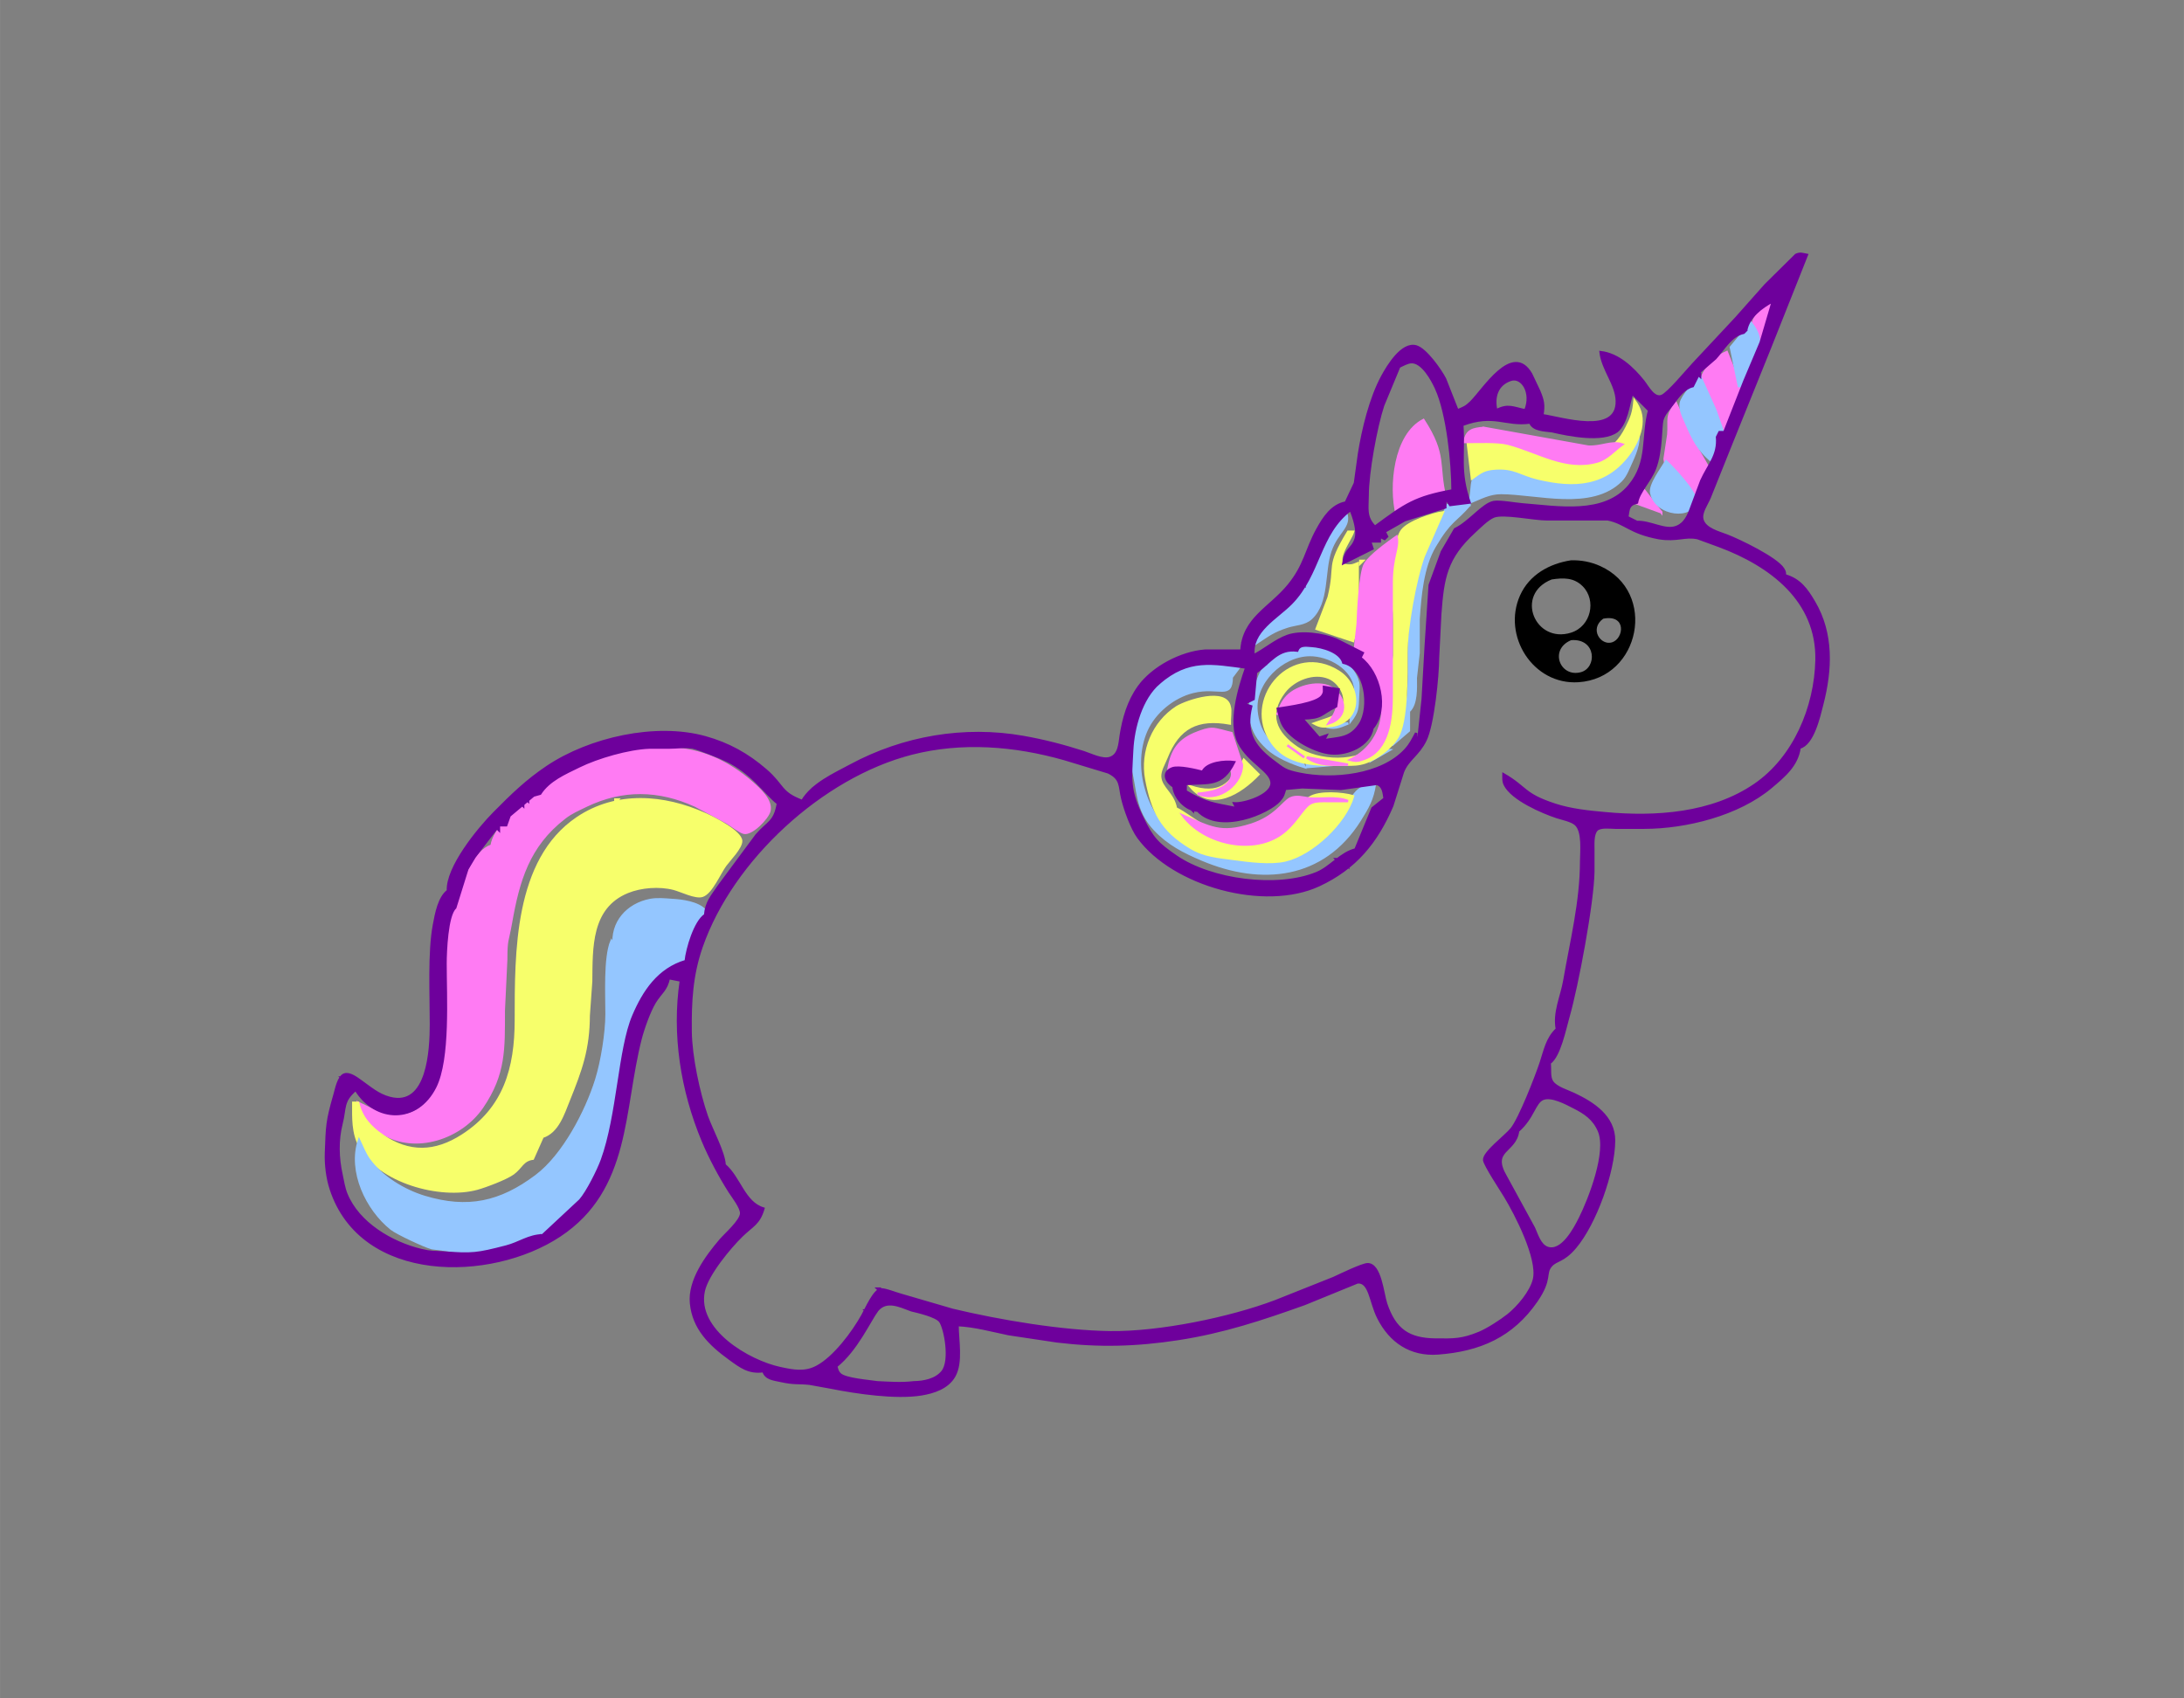 <?xml version="1.0" encoding="UTF-8" standalone="no"?>
<svg
   xmlns:dc="http://purl.org/dc/elements/1.1/"
   xmlns:cc="http://creativecommons.org/ns#"
   xmlns:rdf="http://www.w3.org/1999/02/22-rdf-syntax-ns#"
   xmlns:svg="http://www.w3.org/2000/svg"
   xmlns="http://www.w3.org/2000/svg"
   xmlns:sodipodi="http://sodipodi.sourceforge.net/DTD/sodipodi-0.dtd"
   xmlns:inkscape="http://www.inkscape.org/namespaces/inkscape"
   width="12.5in"
   height="9.722in"
   viewBox="0 0 900 700"
   version="1.1"
   id="svgunicorn"
   sodipodi:docname="unicorn.svg"
   inkscape:version="0.92.2 (5c3e80d, 2017-08-06)"
   inkscape:export-filename="C:\Users\alkhe\OneDrive\Dokumente\Projekte\svg\unicorn.png"
   inkscape:export-xdpi="96"
   inkscape:export-ydpi="96">
  <rect x="0" y="0" width="900" height="700" fill="#808080" stroke="none"/>
  <defs
     id="defs7" />
  <sodipodi:namedview
     pagecolor="#ffffff"
     bordercolor="#666666"
     borderopacity="1"
     objecttolerance="10"
     gridtolerance="10"
     guidetolerance="10"
     inkscape:pageopacity="0"
     inkscape:pageshadow="2"
     inkscape:window-width="1600"
     inkscape:window-height="847"
     id="unicornview"
     showgrid="false"
     inkscape:zoom="0.50571438"
     inkscape:cx="-9.7040659"
     inkscape:cy="345.14224"
     inkscape:window-x="-8"
     inkscape:window-y="-8"
     inkscape:window-maximized="1"
     inkscape:current-layer="svgunicorn" />
  <g
     id="unicorn"
     transform="translate(-7.415,-11.864)">
    <g
       id="head">
      <g
         id="horn">
        <path
           style="fill:#ff7bf3;fill-opacity:1;stroke:#ff7bf3;stroke-width:1;stroke-opacity:1"
           inkscape:connector-curvature="0"
           id="horn-primary"
           d="m 733,153 c -8.65,-7.87 0.92,-13.44 6,-20 1.29,4.79 -4.23,14.89 -6,20 z m -24.25,14.72 c 0.58,-2.65 3.33,-5.81 5.29,-7.58 1.9,-1.73 2.73,-2.09 4.96,-3.14 0,0 6,15 6,15 0,0 -7,17 -7,17 0,0 -2,0 -2,0 -1.83,-4.25 -8.15,-17.16 -7.25,-21.28 z M 705.31,194 c 0,0 5.75,10 5.75,10 0,0 -4.06,13 -4.06,13 -5.07,-2.4 -13.19,-10.04 -13.6,-16 0,0 1.51,-10 1.51,-10 0.48,-6.56 -1.08,-7.1 3.09,-13 0,0 7.31,16 7.31,16 z M 692,223 c 0,0 -11,-4 -11,-4 0,0 0,-2 0,-2 0,0 4,-3 4,-3 0,0 7,9 7,9 z" />
        <path
           d="m 726,171 c 0,0 -2,0 -2,0 0,0 -3.31,-16 -3.31,-16 0,0 8.31,-10 8.31,-10 6.68,8.45 1.79,12.18 -3,26 z m -11.69,10 c 0,0 3.15,9 3.15,9 0,0 -4.46,12 -4.46,12 -5.67,-4.46 -8.08,-9.53 -10.85,-16 -1.01,-2.36 -2.6,-5.38 -2.09,-8 0.59,-3.01 5.79,-8.45 7.94,-11 0,0 6.31,14 6.31,14 z m -8.27,36.98 c -0.52,7.78 -16.18,6.54 -18.17,-2.98 -0.69,-3.3 4.33,-9.9 6.13,-13 2.75,2.54 12.25,12.7 12.04,15.98 z"
           id="horn-secondary"
           inkscape:connector-curvature="0"
           style="fill:#94c6ff;fill-opacity:1;stroke:#94c6ff;stroke-width:1;stroke-opacity:1" />
      </g>
      <path
         style="fill:#000000;fill-opacity:1;stroke:none;stroke-width:1;stroke-opacity:1"
         inkscape:connector-curvature="0"
         id="eye"
         d="m 666.846,245.165 c 23.66,10.67 16.55,46.27 -9,47.89 -18.69,1.19 -31.49,-19.15 -24.03,-35.79 3.84,-8.57 12.15,-13.12 21.03,-14.47 4.19,-0.1 8.16,0.64 12,2.37 z m -12,27.45 c 8.22,-2.6 10.56,-13.34 4.77,-19.12 -3.65,-3.66 -8.04,-3.52 -12.77,-2.8 -15.39,6.08 -6.9,26.63 8,21.92 z m 16.9,3.99 c 4.86,-1.57 6.05,-11.65 -3.67,-9.74 -5.86,4.28 -0.94,11.24 3.67,9.74 z m -12.99,12.34 c 6.88,-1.74 6.57,-14.03 -3.89,-13.23 -9.15,3.81 -4.65,15.4 3.89,13.23 z" />
      <path
         style="fill:#ff7bf3;fill-opacity:1;stroke:#ff7bf3;stroke-width:1;stroke-opacity:1"
         inkscape:connector-curvature="0"
         id="ear"
         d="m 594,185 c 9.51,14.76 5.66,18.26 9,32 0,0 -20,7 -20,7 -2.84,-11.69 -0.88,-32.87 11,-39 z" />
      <path
         d="m 679.79,202 c -1.21,2.6 -2.34,5.89 -4.35,7.91 -12.1,12.14 -34.56,5.21 -49.44,5.15 -4.86,-0.02 -8.6,2.15 -13,3.94 1.85,-6.81 -1.03,-13.57 9,-13.98 11.16,-0.46 12.42,2.91 21,4.75 3.48,0.42 8.37,0.24 12,0 9.94,0.21 18.07,-3.1 23.74,-11.78 2.17,-3.32 2.54,-6.2 3.26,-9.99 1.72,4.48 -0.27,9.81 -2.21,14 z M 618,214 c 0,0 1,1 1,1 0,0 0,-1 0,-1 0,0 -1,0 -1,0 z m -5,6 c -5.95,6.9 -7.83,6.02 -14.33,17 -5.04,8.5 -6.02,20.33 -6.68,30 0,0 0,14 0,14 0,0 -1.15,10.28 -1.15,10.28 0.04,4.12 0.39,10.84 -2.84,13.72 0,0 0,8 0,8 0,0 -7,6 -7,6 8.04,-14.55 6.98,-22.98 7,-39 0.02,-10.27 2.66,-29.38 6.11,-38.96 0,0 9.89,-21.04 9.89,-21.04 0,0 9,0 9,0 z m -57.37,19 c -2.94,8.58 -0.81,21.1 -7.9,27.69 -2.68,2.48 -6.43,2.34 -9.73,3.4 -6.02,1.93 -7.92,3.57 -13,6.91 2.28,-8.4 12.67,-14.49 18.52,-21.97 9.31,-11.88 7.02,-19.43 18.48,-32.03 2.22,6.04 -3.54,7.74 -6.37,16 z m -2.63,2 c 0,0 1,1 1,1 0,0 0,-1 0,-1 0,0 -1,0 -1,0 z m -23.38,79.18 c -3.99,-3.77 -5.81,-6.81 -6.95,-12.18 -1.14,-5.36 0.36,-7.09 1.79,-12.01 3.08,-10.6 7.8,-16.7 19.54,-17.22 2.8,-0.36 5.24,-0.55 8,0 5.68,1.69 13.73,8.35 15.02,14.23 0.35,1.61 0.09,4.28 0,6 -0.19,4.69 -0.09,6.14 -3.02,10 0.11,-4.99 2.39,-7.45 1.94,-13 -0.69,-8.64 -10.94,-14.29 -18.94,-14.16 -11.44,0.18 -22.95,11.45 -21.8,23.16 0.79,8.03 4.66,12.8 11.08,17.2 4.47,3.06 6.92,1.42 8.72,5.8 -5.04,-1.53 -11.54,-4.19 -15.38,-7.82 z M 494,287.63 c 4.17,-1.68 9.5,-2.81 14,-2.54 0,0 10,1.91 10,1.91 0,0 -3,4 -3,4 -0.1,9.25 -5.25,3.38 -16,6.04 -8.06,2 -15.84,8.33 -19.2,15.96 -6.2,14.09 -1.05,32.97 10.52,42.79 11.43,9.7 37.92,14.14 51.68,7.8 6.56,-3.02 14.2,-10.81 18.52,-16.59 4.67,-6.24 4.93,-11.01 13.48,-12 -1,6.38 -2.87,9.56 -6.26,14.96 -15.07,24 -40.53,26.51 -64.91,16.21 -7.43,-3.14 -13.82,-6.36 -19.51,-12.38 -7.91,-8.36 -6.71,-16.62 -9.32,-25.79 0,0 -1,3 -1,3 0,-16.63 3.71,-36.43 21,-43.37 z M 563,310 c -3.81,1.58 -6,2.53 -10,1 0,0 10,-1 10,-1 z m 17,11 c 0,0 -7,4 -7,4 1.83,-3.04 3.33,-4.41 7,-4 z m -8,3 c 0,0 -1,1 -1,1 0,0 0,-1 0,-1 0,0 1,0 1,0 z m -2,2 c 0,0 -24,2 -24,2 0,0 0,-2 0,-2 0,0 24,0 24,0 z"
         id="head-hair1"
         inkscape:connector-curvature="0"
         style="fill:#94c6ff;fill-opacity:1;stroke:#94c6ff;stroke-width:1;stroke-opacity:1" />
      <path
         style="fill:#f7ff6b;fill-opacity:1;stroke:#f7ff6b;stroke-width:1;stroke-opacity:1"
         inkscape:connector-curvature="0"
         id="head-hair2"
         d="m 683.79,187.04 c -0.36,3.65 -2.34,8.01 -4.42,11 -9.78,14.03 -23.08,14.64 -38.38,10.96 -6.8,-1.64 -9.41,-4.48 -17,-4.06 -4.87,0.27 -6.2,1.34 -10,4.1 0,0 -2,-17 -2,-17 10.28,-2.5 21.38,1.44 31,5.04 0,0 7.42,3.07 7.42,3.07 7.78,2.32 16.71,0.55 22.48,-5.21 2.16,-2.17 3.45,-4.2 4.83,-6.9 2.15,-4.2 2.85,-6.33 3.27,-11 2.28,3.2 3.2,6 2.8,10 z M 559.42,305.53 c 4.57,-4.58 0.74,-12.21 -4.47,-14.34 -6.28,-2.58 -14.4,0.73 -18.33,5.89 -7.03,9.26 -3.74,16.9 5.37,23.04 8.6,5.79 25.14,6.7 32.81,-1.19 7.94,-8.14 6.08,-16.74 6.19,-26.89 0,0 0.92,-10 0.92,-10 0,0 0,-14 0,-14 0.06,-9.82 -1.98,-13.5 0,-24 0.6,-3.7 1.01,-10.58 3.22,-13.53 2.63,-3.53 12.5,-6.8 16.86,-7.47 0,0 -7.88,18 -7.88,18 -3.53,9.75 -7.1,29.59 -7.12,40 -0.01,8.3 0.42,28.32 -3.88,34.96 -2.75,4.25 -8.29,8.56 -13.12,10.13 -2.94,0.95 -4.98,0.89 -8,0.91 -11.62,0.06 -24.93,0.88 -31.59,-11.02 -9.71,-17.36 9.62,-39.23 28.55,-27.37 9.42,5.9 9.77,20.8 -2.96,22.37 -3.13,0.39 -4.23,0.5 -7,-0.98 2.99,-1.12 8.3,-2.37 10.43,-4.51 z m 5.57,-74.49 c -1,3.43 -9.79,14.5 -0.98,13.91 1.09,-0.07 1.99,-0.57 2.89,-0.91 0,0 0,25 0,25 0,0 -1.91,7 -1.91,7 0,0 -15,-5 -15,-5 0,0 4.96,-13 4.96,-13 3.48,-14.06 -1.2,-11.71 8.04,-27 0,0 2,0 2,0 z m 4,12 c 0,0 -1,1 -1,1 0,0 0,-1 0,-1 0,0 1,0 1,0 z m -32,123.47 c -5.94,1.37 -14.95,0.24 -21,-0.6 -6.58,-0.91 -12.1,-1.15 -18,-4.71 -11.94,-7.19 -15.75,-14.95 -18.2,-28.16 -2.11,-11.4 2.78,-23.43 12.66,-29.75 4.17,-2.49 20.35,-7.96 21.74,0 0.46,1.15 -0.08,5.16 0,6.75 -13.24,-2.34 -21.12,1.49 -26.12,14.17 -0.93,2.35 -2.75,5.3 -2.57,7.83 0.34,4.8 5.37,6.76 6.49,13 7.56,3.55 19.08,16.35 36,11.51 9.33,-2.67 14.4,-12.73 19.09,-15.91 3.81,-2.59 13.59,-1.83 17.91,-0.6 -3.2,10.96 -16.85,23.91 -28,26.47 z m -11,-35.47 c -7.35,7.7 -19.28,15.36 -28,5 11.62,3.76 16.76,-0.45 22,-11 0,0 6,6 6,6 z" />
      <path
         d="m 618.91,188.23 c 0,0 43,7.72 43,7.72 5.43,0.31 9.63,-2.35 14,-0.91 -3.42,2.47 -6.14,5.86 -10.3,7.04 -12.99,3.68 -24.33,-4.07 -36.7,-7.33 -4.33,-1.14 -13.16,-0.71 -18,-0.71 0.83,-4.81 3.3,-5.41 8,-5.81 z m -38,63.81 c 0,0 0,47 0,47 -0.01,9.02 -1.28,21.84 -11.09,25.47 -2.52,0.94 -3.35,1.18 -5.91,0.53 12.18,-5.99 16.39,-19.85 10.67,-32 -3.72,-7.92 -8.05,-9.76 -8.89,-13.09 0,0 1.21,-10.91 1.21,-10.91 0.18,-4.95 0.91,-21.36 3.1,-24.83 2.22,-3.53 9.36,-8.65 12.91,-11.17 0.97,4.87 -1.98,7.86 -2,19 z m -42.95,46.79 c 4.1,-4.23 13.72,-6.67 18.76,-3.05 5.24,3.76 6.35,11.82 -1.81,14.26 1.68,-2.65 5.44,-7.37 2.26,-10.59 -0.91,-0.61 -1.91,-0.73 -3.05,0 -1.67,0.46 -2.67,2.72 -5.34,4.37 -4.29,2.64 -10.02,2.7 -14.87,2.22 1.09,-2.84 1.88,-4.96 4.05,-7.21 z m -37.05,14.97 c 1.9,-0.71 3.95,-1.5 6,-1.51 2.01,0 5.72,1.26 8,1.75 0,0 4.28,13 4.28,13 0.26,7.02 -8.68,15.81 -18.28,12 4.15,-0.35 9.59,-1.15 12.57,-4.39 2.95,-3.22 1.59,-6.49 -0.72,-7.16 -2.57,-0.76 -5.05,1.95 -8.85,2.98 -4.96,1.35 -10.3,0.29 -15,-1.43 1.36,-7.95 4.26,-12.34 12,-15.24 z m 44,10.24 c 0,0 -7,-5 -7,-5 0,0 7,5 7,5 z m 18,3 c -6.19,0 -11.64,0.63 -17,-3 0,0 17,3 17,3 z m -40,24.78 c 10.01,-3.18 13.08,-9.14 16.17,-10.85 2.56,-1.23 5.13,-0.35 7.83,0 5.16,0.38 11.2,-0.83 16,1.07 0,0 -8,0 -8,0 -2.38,0 -5.6,-0.22 -7.68,1.02 -3.22,1.92 -6.07,8.67 -12.33,12.87 -12.09,8.1 -31.53,3.35 -39.99,-7.89 11.34,4.88 15.43,7.77 28,3.78 z"
         id="head-hair3"
         inkscape:connector-curvature="0"
         style="fill:#ff7bf3;fill-opacity:1;stroke:#ff7bf3;stroke-width:1;stroke-opacity:1" />
    </g>
    <g
       id="tail"
       style="stroke:none;stroke-opacity:1">
      <path
         d="m 225,342 c 18.1,-15.27 34.29,-21.63 58,-21.59 12.98,0.02 24.58,5.52 34.27,14.04 2.91,2.56 8.28,7.3 7.19,11.66 -0.75,3 -7.25,9.68 -10.47,9 -1.62,-0.33 -5.32,-3.21 -6.99,-4.23 0,0 -13,-6.94 -13,-6.94 -15.07,-6.91 -30.13,-7.16 -45,0 -3.32,1.65 -5.98,2.68 -8.96,4.99 -14.95,11.53 -19.05,25.97 -22.12,43.48 -1.38,7.83 -1.91,6.25 -1.92,15 0,0 -1,21 -1,21 -0.02,15.71 0.43,26.06 -8.86,39.72 -8.71,12.79 -27.5,19.15 -41.14,10.8 -5.53,-3.38 -8.35,-6.19 -10,-12.52 4.92,2.35 8.68,4.73 14.34,5.2 17.93,1.48 21.5,-19.74 21.66,-33.2 0.2,-17.77 -2.1,-41.77 5.42,-58 2.96,-6.37 6.48,-17.61 13.58,-20 1.09,-7.14 9.69,-13.93 15,-18.41 z m 21,-1.59 c 0,0 1,1 1,1 0,0 0,-1 0,-1 0,0 -1,0 -1,0 z m -22,3 c 0,0 1,1 1,1 0,0 0,-1 0,-1 0,0 -1,0 -1,0 z m 21,0 c 0,0 1,1 1,1 0,0 0,-1 0,-1 0,0 -1,0 -1,0 z m -11,5 c 0,0 1,1 1,1 0,0 0,-1 0,-1 0,0 -1,0 -1,0 z"
         id="tail-top"
         inkscape:connector-curvature="0"
         style="fill:#ff7bf3;fill-opacity:1;stroke:#ff7bf3;stroke-width:1;stroke-opacity:1" />
      <path
         d="m 262,341.41 c 0,0 -1,1 -1,1 0,0 0,-1 0,-1 0,0 1,0 1,0 z m -97.05,138.45 c 11,7.59 21.77,7.27 33.05,0 17.41,-11.21 21.97,-27.78 22,-47.45 0.04,-27.66 -0.41,-65.99 25.29,-83.34 16.15,-10.9 35.73,-9.28 52.7,-1.66 3.38,1.52 14.73,7.2 14.83,11.09 0.06,2.71 -4.8,7.66 -6.47,9.91 -2.49,3.36 -5.72,11.33 -9.44,12.65 -2.83,1 -8.76,-2.08 -11.91,-2.89 -5.86,-1.5 -13.41,-0.96 -19,1.33 -15.5,6.37 -14.84,22.97 -15,36.91 0,0 -1,14 -1,14 -0.07,13.86 -3.16,22.37 -8.25,35 -2.27,5.61 -4.52,12.96 -10.75,15 0,0 -4,9 -4,9 -4.26,0.59 -4.7,3.57 -8.1,6.09 -2.87,2.11 -11.34,5.3 -14.9,6.28 -15.19,4.16 -40.39,-2.86 -48.24,-17.37 -3.06,-5.67 -2.76,-11.8 -2.76,-18 0,0 2,0 2,0 1.27,5.96 5.02,10.03 9.95,13.45 z M 306,365.41 c 0,0 1,1 1,1 0,0 0,-1 0,-1 0,0 -1,0 -1,0 z m -48,15 c 0,0 1,1 1,1 0,0 0,-1 0,-1 0,0 -1,0 -1,0 z m -14,6 c 0,0 1,1 1,1 0,0 0,-1 0,-1 0,0 -1,0 -1,0 z m -8,80 c 0,0 1,1 1,1 0,0 0,-1 0,-1 0,0 -1,0 -1,0 z"
         id="tail-middle"
         inkscape:connector-curvature="0"
         style="fill:#f7ff6b;fill-opacity:1;stroke:#f7ff6b;stroke-width:1;stroke-opacity:1" />
      <path
         d="m 275.37,382.81 c 3.08,-0.54 5.91,-0.22 9,0 3.97,0.19 10.79,1.11 13.53,4.28 0.97,1.12 1.42,2.21 1.41,3.7 -0.03,2.04 -6.02,15.15 -7.5,16.59 -1.41,1.4 -1.83,1.08 -3.44,1.41 0,0 -9.37,9.21 -9.37,9.21 0,0 -4.65,8.49 -4.65,8.49 0,0 -1.98,6.3 -1.98,6.3 -2.21,2.99 -3.94,11.87 -4.77,15.92 0,0 -6.49,33.08 -6.49,33.08 -1.45,6.19 -2.21,14.02 -7.74,18 -1.08,6.5 -9.19,15.68 -16,16 -0.88,3.44 -3.9,4.32 -7,5.8 -10.5,5 -10.36,4.23 -21,5.37 0,0 -8,1.49 -8,1.49 0,0 -16,-2.15 -16,-2.15 -2.92,-0.77 -14.4,-6.12 -16.7,-7.97 -10.1,-8.06 -17.56,-23.65 -13.3,-36.54 1.11,2.36 2.51,5.79 3.97,7.83 5.25,7.37 14.47,12.99 23.03,15.58 17.72,5.36 31.24,2.44 46,-8.66 11.2,-8.42 20.63,-26.43 24.78,-39.75 2.32,-7.45 4.21,-19.19 4.22,-27 0.01,-7.88 -0.8,-23.17 2,-30 0,0 1,2 1,2 -1.08,-9.7 5.6,-17.18 15,-18.98 z m -1,4.98 c 0,0 1,1 1,1 0,0 0,-1 0,-1 0,0 -1,0 -1,0 z m -14,52 c 0,0 1,1 1,1 0,0 0,-1 0,-1 0,0 -1,0 -1,0 z m -83,67 c 0,0 5,-1 5,-1 0,0 -5,1 -5,1 z m 58,8 c 0,0 1,1 1,1 0,0 0,-1 0,-1 0,0 -1,0 -1,0 z"
         id="tail-bottom"
         inkscape:connector-curvature="0"
         style="fill:#94c6ff;fill-opacity:1;stroke:#94c6ff;stroke-width:1;stroke-opacity:1" />
    </g>
    <path
       id="body"
       d="m 684.64,169 c 1.7,2.12 4.33,7.46 7.65,6.04 2.64,-1.13 10.3,-10.38 12.8,-13.05 0,0 17.74,-18.99 17.74,-18.99 0,0 12.17,-13.71 12.17,-13.71 0,0 12.51,-12.36 12.51,-12.36 1.8,-0.84 2.77,-0.32 4.49,0 0,0 -15.13,38.07 -15.13,38.07 0,0 -16.14,40 -16.14,40 0,0 -8.82,22 -8.82,22 -1.1,2.66 -3.75,6.15 -2.96,9.03 1.06,3.88 6.68,5.25 10.05,6.55 5.23,2.01 20.46,9.36 23.23,13.74 1.01,1.58 0.58,1.75 0.77,2.68 6.07,1.78 8.87,5.72 11.98,11 7.69,13.06 7.01,27.86 3.39,42 -1.31,5.11 -3.82,16.63 -9.37,18 -1.02,7.32 -6.29,11.66 -11.72,16.24 -13.43,11.34 -34.95,16.73 -52.28,16.76 0,0 -12,0 -12,0 -2.03,-0.02 -6.07,-0.59 -7.57,0.89 -1.73,1.71 -1.43,5.82 -1.43,8.11 0,0 0,9 0,9 -0.15,12.75 -6.64,47.27 -10.29,60 -1.42,4.95 -3.65,16.21 -7.71,19 0.33,2.62 -0.32,5.81 1.1,7.81 1.68,2.4 6.21,3.7 8.9,4.97 7.94,3.74 16.61,9.31 16.54,19.22 -0.08,12.9 -7.73,34.18 -16.01,43.98 -4.94,5.86 -7.74,5.04 -9.93,7.53 -2.86,3.24 0.27,5.39 -5.98,14.49 -10.07,14.66 -23.52,20.4 -40.62,21.68 -11.25,0.84 -19.65,-4.82 -24.62,-14.68 -3.29,-6.51 -3.41,-15.11 -8.56,-14.6 0,0 -21.82,8.91 -21.82,8.91 -17.57,6.28 -33.41,11.55 -52,14.42 -17.3,2.66 -32.6,3.08 -50,0.99 0,0 -20,-3 -20,-3 -6.96,-1.43 -13.86,-3.39 -21,-3.72 0,6.43 1.85,15.28 -1.31,20.96 -2.72,4.89 -8.49,6.76 -13.69,7.6 -10.43,1.68 -26.55,-0.68 -37,-2.76 0,0 -9,-1.63 -9,-1.63 -5.17,-0.52 -5.96,0.13 -12,-1.18 -2.96,-0.65 -6.05,-0.88 -7,-3.99 -5.98,0.82 -9.29,-1.73 -14,-5.16 -8.01,-5.83 -14.82,-12.4 -15.82,-22.84 -0.91,-9.36 6.32,-19.22 12.12,-26 2.19,-2.55 8.39,-7.88 8.54,-11 0.12,-2.39 -3.43,-6.88 -4.79,-9 -4.01,-6.3 -8.17,-14.1 -11.04,-21 -8.62,-20.73 -12.3,-43.69 -9.01,-66 0,0 -5,-1 -5,-1 -0.9,4.87 -3.37,6 -5.79,10 -2.25,3.72 -4.73,10.72 -5.83,15 -7.57,29.4 -4.33,61.95 -33.38,81.16 -28.38,18.77 -81.6,19.43 -94.25,-19.16 -1.52,-4.62 -2.18,-10.14 -2.01,-15 0.42,-11.27 0.37,-12.94 3.55,-24 0.65,-2.24 1.62,-7.54 4.13,-8.29 2.16,-0.63 4.93,1.52 6.58,2.68 3.91,2.77 7.2,5.74 12,7 16,4.21 16.98,-20.13 17,-30.39 0.02,-12.2 -0.9,-29.5 1.26,-41 0.84,-4.48 2.02,-11.15 5.74,-14 -0.47,-9.57 12.48,-25.4 19,-32 7.2,-7.28 13.41,-13.37 22,-19.11 17.43,-11.65 44.53,-17.82 65,-12.15 9.6,2.67 17.46,7.03 25,13.56 7.37,6.38 5.78,9.26 15,12.7 4.1,-6.95 13.06,-10.96 20,-14.69 21.69,-11.66 46.72,-15.96 71,-11.7 8.68,1.53 16.61,3.59 25,6.28 3.02,0.97 7.76,3.44 10.88,2.37 3.81,-1.31 3.88,-5.94 4.39,-9.26 1.11,-7.08 3.13,-14.1 7.36,-20 5.8,-8.08 17.45,-14.19 27.37,-14.96 0,0 15,0 15,0 0.74,-13.38 11.77,-17.48 19.53,-27.04 6.74,-8.3 6.97,-14.25 11.78,-23 2.68,-4.86 5.99,-9.92 11.69,-11 0,0 3.78,-8 3.78,-8 0,0 1.66,-12 1.66,-12 1.59,-10.12 4.71,-23.01 9.59,-32 2.31,-4.26 8.15,-14 13.96,-12.35 3.99,1.14 9.97,9.69 11.88,13.35 0,0 5.13,13 5.13,13 2.52,-1.01 3.52,-1.37 5.54,-3.34 5.24,-5.11 17.14,-24.83 24.82,-11.64 0,0 3.31,6.98 3.31,6.98 1.67,4.01 2.01,5.72 1.33,10 7.82,1.1 31.12,8.77 30.69,-6 -0.2,-6.8 -5.88,-12.82 -6.69,-20 7.26,0.84 13.21,6.48 17.64,12 z M 735,133 c 0,0 1,1 1,1 0,0 0,-1 0,-1 0,0 -1,0 -1,0 z m 1,2 c 0,0 1,1 1,1 0,0 0,-1 0,-1 0,0 -1,0 -1,0 z m -9,13 c 0,0 -1,1 -1,1 -5.36,1.15 -8.22,6.72 -11.71,10.55 0,0 -6.29,5.45 -6.29,5.45 0,0 -3,6 -3,6 -3.53,0.84 -5.94,4.17 -8.03,7.01 -1.64,2.25 -3.77,4.29 -4.54,7.03 -0.7,2.48 -0.21,12.61 -3.03,19.96 -1.89,4.94 -6.68,9.62 -7.4,14 -3.63,0.89 -3.41,2.65 -4,6 0,0 4,2 4,2 5.57,-0.2 11.31,3.71 15.96,2.17 3.73,-1.22 5.23,-4.8 6.44,-8.17 0,0 4.11,-11 4.11,-11 2.93,-6.51 7.15,-10.4 6.49,-18 0,0 1,-2 1,-2 0,0 2,0 2,0 0,0 8.24,-21 8.24,-21 0,0 6.76,-16 6.76,-16 0,0 5,-17 5,-17 -4.75,2.48 -10,6.5 -11,12 z m -127.75,24 c -1.65,-3.62 -5.69,-11.08 -10.25,-10.88 -1.6,0.07 -3.57,1.2 -5,1.88 0,0 -6.64,16 -6.64,16 -2.93,8.9 -6.35,27.68 -6.36,37 -0.01,5.44 -1.04,8.9 3,13 12.59,-9.31 16.55,-12.17 32,-15 -0.01,-11.42 -2.06,-31.72 -6.75,-42 z M 673,163 c 0,0 1,1 1,1 0,0 0,-1 0,-1 0,0 -1,0 -1,0 z m 34,0 c 0,0 1,1 1,1 0,0 0,-1 0,-1 0,0 -1,0 -1,0 z m 0,3 c 0,0 1,1 1,1 0,0 0,-1 0,-1 0,0 -1,0 -1,0 z m -77.01,2.4 c -5.85,1.93 -7.2,7.32 -5.99,12.6 4.87,-2.57 6.85,-1.03 12,0 3.04,-7.35 -1.39,-14.13 -6.01,-12.6 z M 623,171 c 0,0 1,1 1,1 0,0 0,-1 0,-1 0,0 -1,0 -1,0 z m 61,0 c 0,0 1,1 1,1 0,0 0,-1 0,-1 0,0 -1,0 -1,0 z m -4,3 c -1.56,4.73 -2.2,12.24 -6.26,15.6 -5.96,4.44 -19.99,1.57 -26.74,0 -3.06,-0.42 -7.81,-0.36 -9,-3.6 -10.44,1.38 -14.88,-3.92 -28,1 0.87,12.65 -1.51,18.85 3,32 0,0 -8,1 -8,1 0,0 -2,-3 -2,-3 0,0 0,4 0,4 0,0 -16.68,5.26 -16.68,5.26 0,0 -8.32,4.74 -8.32,4.74 0,0 1,2 1,2 0,0 -1,1 -1,1 0,0 -2,-1 -2,-1 0,0 0,2 0,2 0,0 -4,0 -4,0 0,0 1,3 1,3 0,0 -12,6 -12,6 1.1,-6.53 3.62,-5.49 5.06,-10.01 1.08,-3.4 -0.75,-8.81 -2.06,-11.99 -13.18,9.8 -12.7,26.46 -24.45,38.49 -5.97,6.1 -16.81,11.56 -15.55,21.51 4.74,-2.44 9.03,-6.26 14,-8.03 5.57,-1.99 14.78,-0.74 20.17,1.56 0,0 10.83,5.47 10.83,5.47 0,0 -1,2 -1,2 7.95,5.9 11.68,21.14 5,29 -1.29,7.19 -10.29,10.92 -17,10.37 -6.38,-0.52 -16.29,-5.74 -19.62,-11.3 -1.31,-2.19 -1.73,-4.65 -2.38,-7.07 4.05,-0.67 16.05,-2.1 18.29,-5.3 1.08,-1.54 0.69,-2.15 0.71,-3.7 0,0 6,1 6,1 0,0 -1,7 -1,7 -6.78,3.33 -5.39,4.78 -14,5 0,0 7,8 7,8 0,0 3,-1 3,-1 0,0 -1,2 -1,2 6.31,-1.13 10.78,-0.56 14.75,-6.58 4.56,-6.92 2.58,-23.5 -6.75,-25.42 -1.29,-4.57 -8.66,-6.61 -13,-6.91 -2.49,-0.17 -5.08,-0.66 -6,1.91 -7.95,-1.01 -10.99,4.7 -17,9 0,0 -1,11 -1,11 0,0 -4,2 -4,2 0,0 3,1 3,1 -2.46,10.1 0.57,16.14 8.71,22.28 4.83,3.64 5.26,4.28 11.29,5.52 13.58,2.79 33.79,0.89 43.66,-9.97 1.97,-2.16 2.99,-4.3 4.34,-6.83 0,0 0,2 0,2 0,0 1,0 1,0 0,0 1.71,-16 1.71,-16 0,0 1.25,-22 1.25,-22 0,0 1.63,-25 1.63,-25 0,0 5.02,-13.71 5.02,-13.71 0,0 5.39,-9.29 5.39,-9.29 6.14,-2.97 11.45,-10.38 16.01,-11.21 2.5,-0.45 9.03,0.77 11.9,0.98 14.23,1.07 33.66,4.82 44.05,-7.86 8,-9.77 5.1,-19.8 8.04,-30.91 0,0 -7,-7 -7,-7 z m 14,1 c 0,0 1,1 1,1 0,0 0,-1 0,-1 0,0 -1,0 -1,0 z m -9,3 c 0,0 1,1 1,1 0,0 0,-1 0,-1 0,0 -1,0 -1,0 z m -67,1 c 0,0 1,1 1,1 0,0 0,-1 0,-1 0,0 -1,0 -1,0 z m -1,1 c 0,0 1,1 1,1 0,0 0,-1 0,-1 0,0 -1,0 -1,0 z m 69,25 c 0,0 1,1 1,1 0,0 0,-1 0,-1 0,0 -1,0 -1,0 z m -79,11 c 0,0 1,1 1,1 0,0 0,-1 0,-1 0,0 -1,0 -1,0 z m 71,0 c 0,0 1,1 1,1 0,0 0,-1 0,-1 0,0 -1,0 -1,0 z m -69,1 c 0,0 1,1 1,1 0,0 0,-1 0,-1 0,0 -1,0 -1,0 z m -14,1 c 0,0 1,1 1,1 0,0 0,-1 0,-1 0,0 -1,0 -1,0 z m 75,4 c 0,0 1,1 1,1 0,0 0,-1 0,-1 0,0 -1,0 -1,0 z m -22,121.48 c 6.79,2.24 13.92,2.94 21,3.59 20.65,1.92 43.86,0.39 61.58,-11.74 16.3,-11.16 24.97,-31.98 25.41,-51.33 0.55,-24.65 -18.95,-39.18 -39.99,-47.05 0,0 -9,-3.29 -9,-3.29 -5.36,-1.13 -8.35,1.23 -16,0 -12.11,-2.27 -13.56,-6.18 -21,-7.75 0,0 -25,0 -25,0 -5.38,0.02 -17.94,-2.71 -21.96,-1.18 -2.6,1 -5.91,4.4 -8.04,6.35 -11.7,10.71 -12.99,18.95 -14.09,33.92 0,0 -0.91,18 -0.91,18 -0.04,7.52 -2.03,27.6 -5.19,34 -3,6.09 -7.21,7.79 -9.27,13 0,0 -4.41,14 -4.41,14 -6.42,14.97 -15.14,25.68 -30.13,32.68 -22.51,10.5 -60.12,0.04 -74.51,-19.68 -2.77,-3.8 -5.47,-11.36 -6.59,-16 -1.24,-5.12 -0.28,-8.14 -5.75,-10.79 0,0 -18.15,-5.5 -18.15,-5.5 -20.46,-5.82 -42.22,-7.57 -63,-2.23 -36.91,9.49 -73.93,43.59 -86.46,79.52 -4.12,11.81 -4.68,22.68 -4.54,35 0.12,10.3 3.3,25.25 6.69,35 1.87,5.34 7.18,15.09 7.31,20 6.21,5.28 7.98,15.57 16,18 -1.85,6.29 -4.52,6.9 -8.91,11.17 -4.97,4.82 -14.26,16.04 -15.7,22.83 -3.43,16.14 18.46,28.99 31.61,31.79 5.25,1.12 9.99,2.09 15,-0.56 7.2,-3.79 14.92,-14.17 18.87,-21.28 1.37,-2.47 4.77,-10.25 7.47,-10.62 1.61,-0.21 6.3,1.67 8.24,2.19 0,0 21.42,6.25 21.42,6.25 19.28,4.62 45.26,8.98 65,9.22 20.15,0.25 49.17,-5.66 68,-12.8 0,0 24,-9.56 24,-9.56 2.56,-1.18 11.7,-5.62 13.95,-5.68 5.32,-0.15 6.26,12.17 7.67,16.33 3.64,10.79 9.35,14.59 20.38,14.72 7.46,0.08 10.89,0.18 18,-2.76 3.44,-1.42 8.9,-4.96 11.83,-7.28 4.14,-3.27 9.63,-9.73 10.78,-14.96 1.86,-8.47 -7.49,-26.65 -11.95,-34 -1.54,-2.53 -8.4,-12.94 -8.62,-14.96 -0.34,-3.1 8.7,-9.69 11.27,-12.87 3.41,-4.23 10.08,-21.35 12.02,-27.17 1.77,-5.31 2.52,-10.06 6.67,-14 -1.33,-6.79 1.92,-13.3 3.08,-20 2.81,-16.25 6.89,-32.38 6.92,-49 0.01,-4.18 0.99,-12.52 -2.31,-15.42 -1.73,-1.51 -5.43,-2.2 -7.69,-2.94 -6.15,-2.02 -18.47,-7.38 -21.43,-13.3 -0.76,-1.53 -0.57,-2.74 -0.57,-4.34 9.67,5.59 8.02,8.21 21,12.48 z M 706,225 c 0,0 1,1 1,1 0,0 0,-1 0,-1 0,0 -1,0 -1,0 z m -5,3 c 0,0 1,1 1,1 0,0 0,-1 0,-1 0,0 -1,0 -1,0 z m -131,1 c 0,0 1,1 1,1 0,0 0,-1 0,-1 0,0 -1,0 -1,0 z m -1,1 c 0,0 1,1 1,1 0,0 0,-1 0,-1 0,0 -1,0 -1,0 z m 40,3 c 0,0 1,1 1,1 0,0 0,-1 0,-1 0,0 -1,0 -1,0 z m -6,10 c 0,0 1,1 1,1 0,0 0,-1 0,-1 0,0 -1,0 -1,0 z m -60,7 c 0,0 1,1 1,1 0,0 0,-1 0,-1 0,0 -1,0 -1,0 z m 1,2 c 0,0 1,1 1,1 0,0 0,-1 0,-1 0,0 -1,0 -1,0 z m -3,3 c 0,0 1,1 1,1 0,0 0,-1 0,-1 0,0 -1,0 -1,0 z m -2,1 c 0,0 1,1 1,1 0,0 0,-1 0,-1 0,0 -1,0 -1,0 z m 1,1 c 0,0 1,1 1,1 0,0 0,-1 0,-1 0,0 -1,0 -1,0 z m -6,2 c 0,0 1,1 1,1 0,0 0,-1 0,-1 0,0 -1,0 -1,0 z m -5,6 c 0,0 1,1 1,1 0,0 0,-1 0,-1 0,0 -1,0 -1,0 z m 1,1 c 0,0 1,1 1,1 0,0 0,-1 0,-1 0,0 -1,0 -1,0 z m -10,11 c 0,0 1,1 1,1 0,0 0,-1 0,-1 0,0 -1,0 -1,0 z m 36,2 c 0,0 1,1 1,1 0,0 0,-1 0,-1 0,0 -1,0 -1,0 z m -28,5 c 0,0 1,1 1,1 0,0 0,-1 0,-1 0,0 -1,0 -1,0 z m -42.95,9.38 c -7.31,6.3 -10.61,18.31 -11.08,27.62 -0.64,12.4 -1.41,16.36 4.25,28 4.08,8.39 6.12,10.58 13.95,15.94 14.39,9.84 41.62,13.49 57.87,6.78 5.72,-2.36 9.85,-8.22 15.96,-9.72 0,0 7,-17 7,-17 0,0 5,-4 5,-4 -0.38,-2.33 -0.49,-5.26 -3.23,-6.06 0,0 -14.77,2.06 -14.77,2.06 0,0 -15.99,-0.65 -15.99,-0.65 0,0 -7.01,0.65 -7.01,0.65 -0.64,2.16 -0.73,3 -2.31,4.81 -4.41,5.04 -24.58,13.76 -33.69,4.19 -4.84,-0.27 -9.58,-5.19 -10,-10 -3.17,-1.94 -4.75,-5.8 -0.52,-7.42 2.65,-1.01 9.74,0.72 12.52,1.42 1.7,-3.85 9.3,-4.54 13,-4 -5.03,10.14 -10.42,8.28 -20,9 0,0 0,3 0,3 8.59,5.1 11.46,5.08 21,7 0,0 -1,-2 -1,-2 4.01,0.32 15.21,-3.16 15.43,-8.16 0.22,-5.14 -9.39,-8.68 -13.49,-16.84 -4.19,-8.37 0.12,-22.64 3.06,-31 -14.04,-1.86 -23.81,-4.09 -35.95,6.38 z M 484,289 c 0,0 1,1 1,1 0,0 0,-1 0,-1 0,0 -1,0 -1,0 z m -5,4 c 0,0 1,1 1,1 0,0 0,-1 0,-1 0,0 -1,0 -1,0 z m 76,6 c 0,0 1,1 1,1 0,0 0,-1 0,-1 0,0 -1,0 -1,0 z m 1,1 c 0,0 1,1 1,1 0,0 0,-1 0,-1 0,0 -1,0 -1,0 z m -16,5 c 0,0 1,1 1,1 0,0 0,-1 0,-1 0,0 -1,0 -1,0 z m 2,10 c 0,0 1,1 1,1 0,0 0,-1 0,-1 0,0 -1,0 -1,0 z m 22,1 c 0,0 1,1 1,1 0,0 0,-1 0,-1 0,0 -1,0 -1,0 z m 28,0 c 0,0 1,1 1,1 0,0 0,-1 0,-1 0,0 -1,0 -1,0 z m -25,1 c 0,0 1,1 1,1 0,0 0,-1 0,-1 0,0 -1,0 -1,0 z m -260.28,8.27 c -2.92,-1.42 -10.61,-4.44 -13.76,-5.28 -4.39,-0.58 -5.85,-0.01 -9.96,0 0,0 -8,0 -8,0 -8.53,0.29 -21.34,3.99 -29,7.77 -5.82,2.86 -12.38,5.63 -16,11.24 0,0 -2.71,0.76 -2.71,0.76 0,0 -9.89,8.31 -9.89,8.31 0,0 -1.4,3.93 -1.4,3.93 0,0 -3,0 -3,0 0,0 -10,13 -10,13 0,0 -3,5 -3,5 0,0 -5,16 -5,16 -3.41,3.04 -3.99,18.11 -4,23 -0.02,13.48 1.56,39.33 -4.26,50.91 -7.43,14.78 -24.45,14.58 -32.74,1.09 -5.61,4.74 -4.2,7.48 -5.87,14 -1.73,6.84 -1.53,14.12 0,21 0.58,2.68 0.96,5.45 2,8 4.92,12.12 18.66,20.18 30.87,23.1 4.21,1.01 5.05,0.7 9,0.99 12.11,0.88 13.9,0.68 26,-2.44 5.48,-1.41 9.14,-4.47 15,-4.65 0,0 15.47,-14.42 15.47,-14.42 2.95,-3.33 7.43,-12.3 8.99,-16.58 6.72,-18.47 7.12,-45.75 12.95,-59.42 4.31,-10.12 10.4,-19.29 21.59,-22.58 0.52,-5.11 3.79,-16.23 8,-19 0.4,-5.26 2.79,-7.72 5.67,-12 0,0 15.52,-20.96 15.52,-20.96 4.9,-5.59 7.42,-5.17 8.81,-13.04 -5.31,-4.11 -10.2,-12.32 -21.28,-17.73 z M 299,319 c 0,0 1,1 1,1 0,0 0,-1 0,-1 0,0 -1,0 -1,0 z m 291,1 c 0,0 1,1 1,1 0,0 0,-1 0,-1 0,0 -1,0 -1,0 z m -212,2 c 0,0 1,1 1,1 0,0 0,-1 0,-1 0,0 -1,0 -1,0 z m 147,2 c 0,0 1,1 1,1 0,0 0,-1 0,-1 0,0 -1,0 -1,0 z m -207,3 c 0,0 1,1 1,1 0,0 0,-1 0,-1 0,0 -1,0 -1,0 z m 195,0 c 0,0 1,1 1,1 0,0 0,-1 0,-1 0,0 -1,0 -1,0 z m 65,1 c 0,0 1,1 1,1 0,0 0,-1 0,-1 0,0 -1,0 -1,0 z m -263,2 c 0,0 1,1 1,1 0,0 0,-1 0,-1 0,0 -1,0 -1,0 z m 220,0 c 0,0 1,1 1,1 0,0 0,-1 0,-1 0,0 -1,0 -1,0 z m -28,1 c 0,0 1,1 1,1 0,0 0,-1 0,-1 0,0 -1,0 -1,0 z m 35,3 c 0,0 1,1 1,1 0,0 0,-1 0,-1 0,0 -1,0 -1,0 z m -8,2 c 0,0 1,1 1,1 0,0 0,-1 0,-1 0,0 -1,0 -1,0 z m -305,1 c 0,0 1,1 1,1 0,0 0,-1 0,-1 0,0 -1,0 -1,0 z m 114,0 c 0,0 1,1 1,1 0,0 0,-1 0,-1 0,0 -1,0 -1,0 z m 385,3 c 0,0 1,1 1,1 0,0 0,-1 0,-1 0,0 -1,0 -1,0 z m -504,1 c 0,0 1,1 1,1 0,0 0,-1 0,-1 0,0 -1,0 -1,0 z m 247,0 c 0,0 1,1 1,1 0,0 0,-1 0,-1 0,0 -1,0 -1,0 z m -249,2 c 0,0 1,1 1,1 0,0 0,-1 0,-1 0,0 -1,0 -1,0 z m 250,0 c 0,0 1,1 1,1 0,0 0,-1 0,-1 0,0 -1,0 -1,0 z m 26,2 c 0,0 1,1 1,1 0,0 0,-1 0,-1 0,0 -1,0 -1,0 z m 167,5 c 0,0 1,1 1,1 0,0 0,-1 0,-1 0,0 -1,0 -1,0 z m -2,1 c 0,0 1,1 1,1 0,0 0,-1 0,-1 0,0 -1,0 -1,0 z m -338,1 c 0,0 1,1 1,1 0,0 0,-1 0,-1 0,0 -1,0 -1,0 z m -113,1 c 0,0 1,1 1,1 0,0 0,-1 0,-1 0,0 -1,0 -1,0 z m 114,1 c 0,0 1,1 1,1 0,0 0,-1 0,-1 0,0 -1,0 -1,0 z m 161,9 c 0,0 1,1 1,1 0,0 0,-1 0,-1 0,0 -1,0 -1,0 z m 1,1 c 0,0 1,1 1,1 0,0 0,-1 0,-1 0,0 -1,0 -1,0 z m 70,2 c 0,0 1,1 1,1 0,0 0,-1 0,-1 0,0 -1,0 -1,0 z m 4,2 c 0,0 1,1 1,1 0,0 0,-1 0,-1 0,0 -1,0 -1,0 z m -5,1 c 0,0 1,1 1,1 0,0 0,-1 0,-1 0,0 -1,0 -1,0 z m -252,10 c 0,0 1,1 1,1 0,0 0,-1 0,-1 0,0 -1,0 -1,0 z m -26,39 c 0,0 1,1 1,1 0,0 0,-1 0,-1 0,0 -1,0 -1,0 z m -131,38 c 0,0 1,1 1,1 0,0 0,-1 0,-1 0,0 -1,0 -1,0 z m 497,2 c 0,0 1,1 1,1 0,0 0,-1 0,-1 0,0 -1,0 -1,0 z m -493,1 c 0,0 1,1 1,1 0,0 0,-1 0,-1 0,0 -1,0 -1,0 z m 476.06,38 c 0,0 11.46,21 11.46,21 1.25,2.75 2.46,7.14 5.61,8.21 6,2.02 11.25,-7.97 13.37,-12.21 4.02,-8.04 11.54,-27.4 7.85,-36 -2.14,-4.99 -5.73,-7.41 -10.35,-9.75 -3.16,-1.61 -9.22,-4.92 -12.75,-3.47 -3.51,1.44 -3.96,7.72 -10.25,13.22 -1.16,8.95 -11.71,7.58 -4.94,19 z M 665,474 c 0,0 1,1 1,1 0,0 0,-1 0,-1 0,0 -1,0 -1,0 z m 3,1 c 0,0 1,1 1,1 0,0 0,-1 0,-1 0,0 -1,0 -1,0 z m -45,10 c 0,0 1,1 1,1 0,0 0,-1 0,-1 0,0 -1,0 -1,0 z m -392,36 c 0,0 1,1 1,1 0,0 0,-1 0,-1 0,0 -1,0 -1,0 z m -53,8 c 0,0 1,1 1,1 0,0 0,-1 0,-1 0,0 -1,0 -1,0 z m 191,14 c 0,0 1,1 1,1 0,0 0,-1 0,-1 0,0 -1,0 -1,0 z m -15.41,35.26 c 2.22,2.11 12.09,2.83 15.41,3.35 5.27,0.23 9.67,0.62 15,0 4.1,-0.06 9.06,-1 11.79,-4.4 3.69,-4.6 1.01,-18.09 -0.95,-20.73 -1.63,-2.2 -8.99,-3.88 -11.84,-4.57 -4.84,-1.81 -10.28,-4.51 -14.05,0 -3.14,4.19 -8.53,16.36 -16.95,23.09 0.45,1.35 0.42,2.15 1.59,3.26 z M 530,551 c 0,0 1,1 1,1 0,0 0,-1 0,-1 0,0 -1,0 -1,0 z m -166,1 c 0,0 1,1 1,1 0,0 0,-1 0,-1 0,0 -1,0 -1,0 z m 268,1 c 0,0 1,1 1,1 0,0 0,-1 0,-1 0,0 -1,0 -1,0 z"
       style="fill:#6e009c;fill-opacity:1;stroke:#6e009c;stroke-width:1;stroke-opacity:1"
       inkscape:connector-curvature="0" />
  </g>
</svg>
